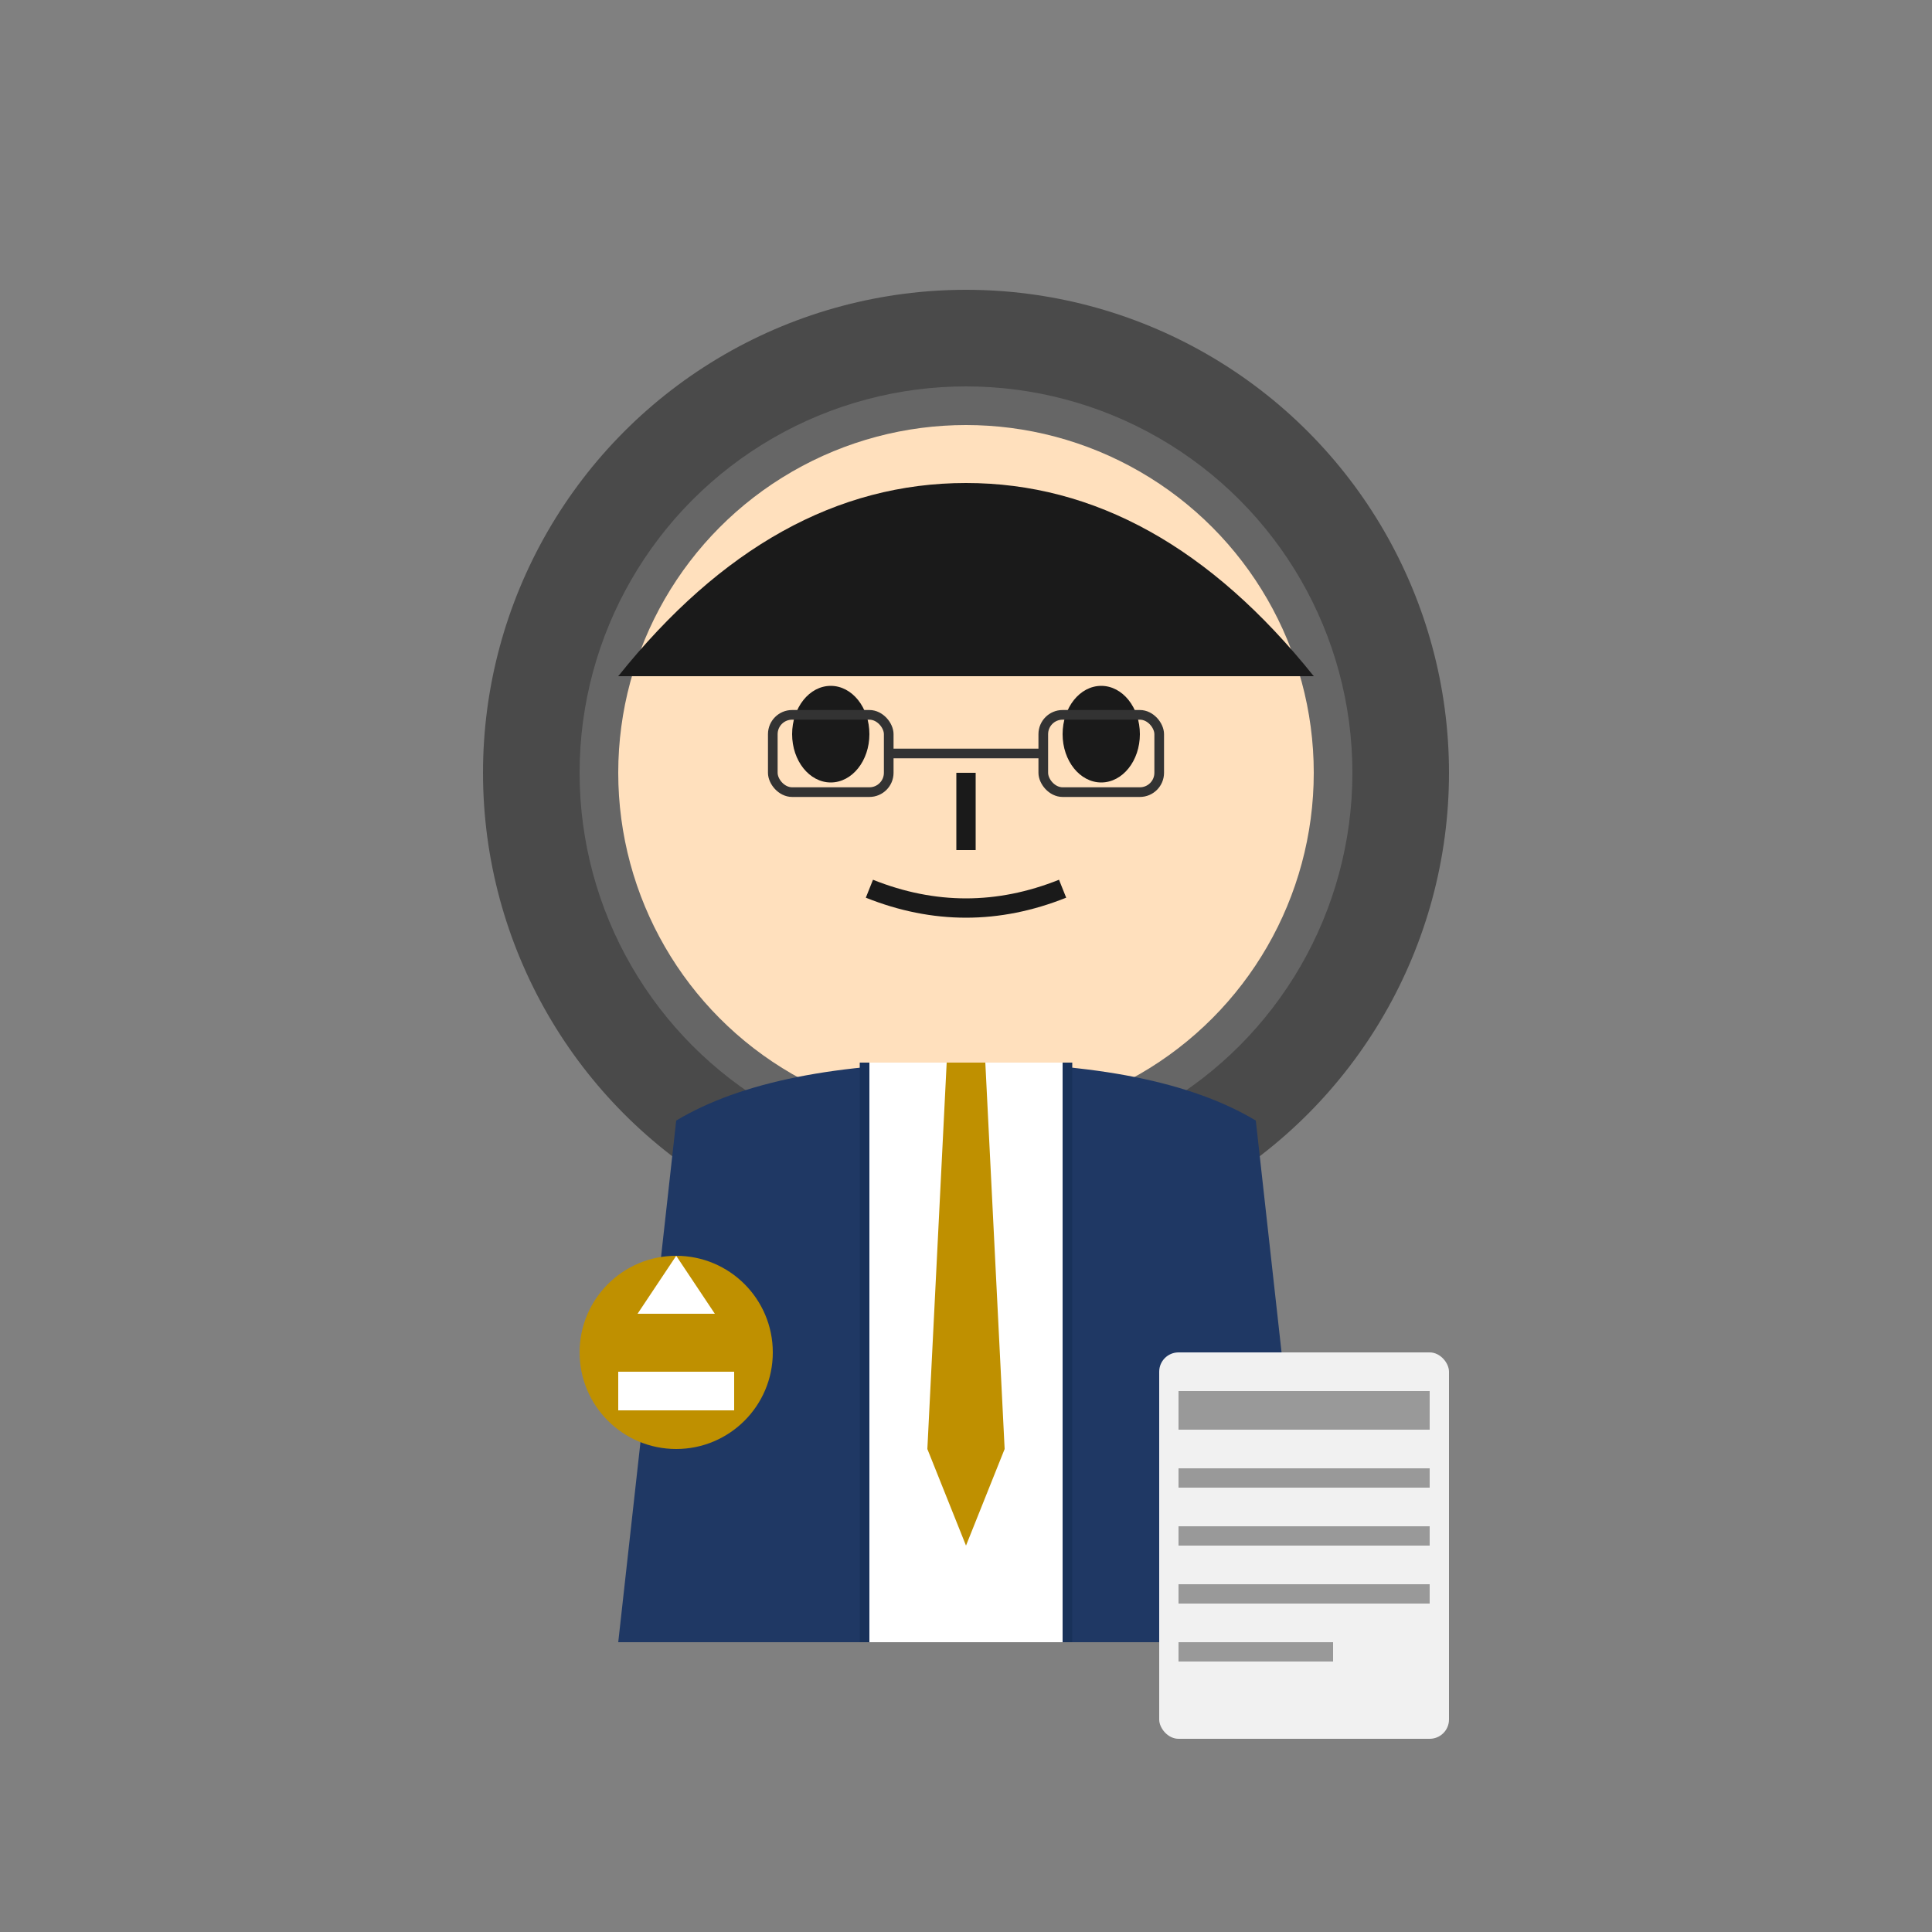 <svg xmlns="http://www.w3.org/2000/svg" viewBox="0 0 100 100" width="100" height="100">
    <rect x="0" y="0" width="100" height="100" fill="#808080" stroke="none"/>
    <circle cx="50" cy="40" r="25" fill="#4a4a4a" />
    <circle cx="50" cy="40" r="20" fill="#666666" />
    <!-- Face -->
    <circle cx="50" cy="40" r="18" fill="#ffe0bd" />
    <!-- Professional hairstyle -->
    <path d="M32,35 Q40,25 50,25 Q60,25 68,35" fill="#1a1a1a" />
    <path d="M32,35 Q40,30 50,30 Q60,30 68,35" fill="#1a1a1a" />
    <!-- Eyes -->
    <ellipse cx="43" cy="38" rx="2" ry="2.5" fill="#1a1a1a" />
    <ellipse cx="57" cy="38" rx="2" ry="2.5" fill="#1a1a1a" />
    <!-- Nose -->
    <path d="M50,40 L50,44" fill="none" stroke="#1a1a1a" stroke-width="1" />
    <!-- Mouth (professional smile) -->
    <path d="M45,46 Q50,48 55,46" fill="none" stroke="#1a1a1a" stroke-width="1" />
    <!-- Suit -->
    <path d="M35,58 Q40,55 50,55 Q60,55 65,58 L68,85 L32,85 Z" fill="#1f3864" />
    <path d="M45,55 L45,85 M55,55 L55,85" fill="none" stroke="#19325a" stroke-width="1" />
    <!-- Shirt and tie -->
    <path d="M45,55 L45,85 L55,85 L55,55 Z" fill="#ffffff" />
    <path d="M49,55 L51,55 L52,75 L50,80 L48,75 L49,55 Z" fill="#bf9000" />
    <!-- Official document -->
    <rect x="60" y="70" width="15" height="20" rx="1" fill="#f1f1f1" />
    <rect x="61" y="72" width="13" height="2" fill="#999" />
    <rect x="61" y="76" width="13" height="1" fill="#999" />
    <rect x="61" y="79" width="13" height="1" fill="#999" />
    <rect x="61" y="82" width="13" height="1" fill="#999" />
    <rect x="61" y="85" width="8" height="1" fill="#999" />
    <!-- City emblem -->
    <circle cx="35" cy="70" r="5" fill="#bf9000" />
    <path d="M33,68 L37,68 L35,65 Z" fill="#fff" />
    <path d="M32,71 L38,71 L38,73 L32,73 Z" fill="#fff" />
    <!-- Glasses -->
    <rect x="40" y="37" width="6" height="4" rx="1" fill="none" stroke="#333" stroke-width="0.5" />
    <rect x="54" y="37" width="6" height="4" rx="1" fill="none" stroke="#333" stroke-width="0.5" />
    <path d="M46,39 L54,39" fill="none" stroke="#333" stroke-width="0.5" />
  </svg>